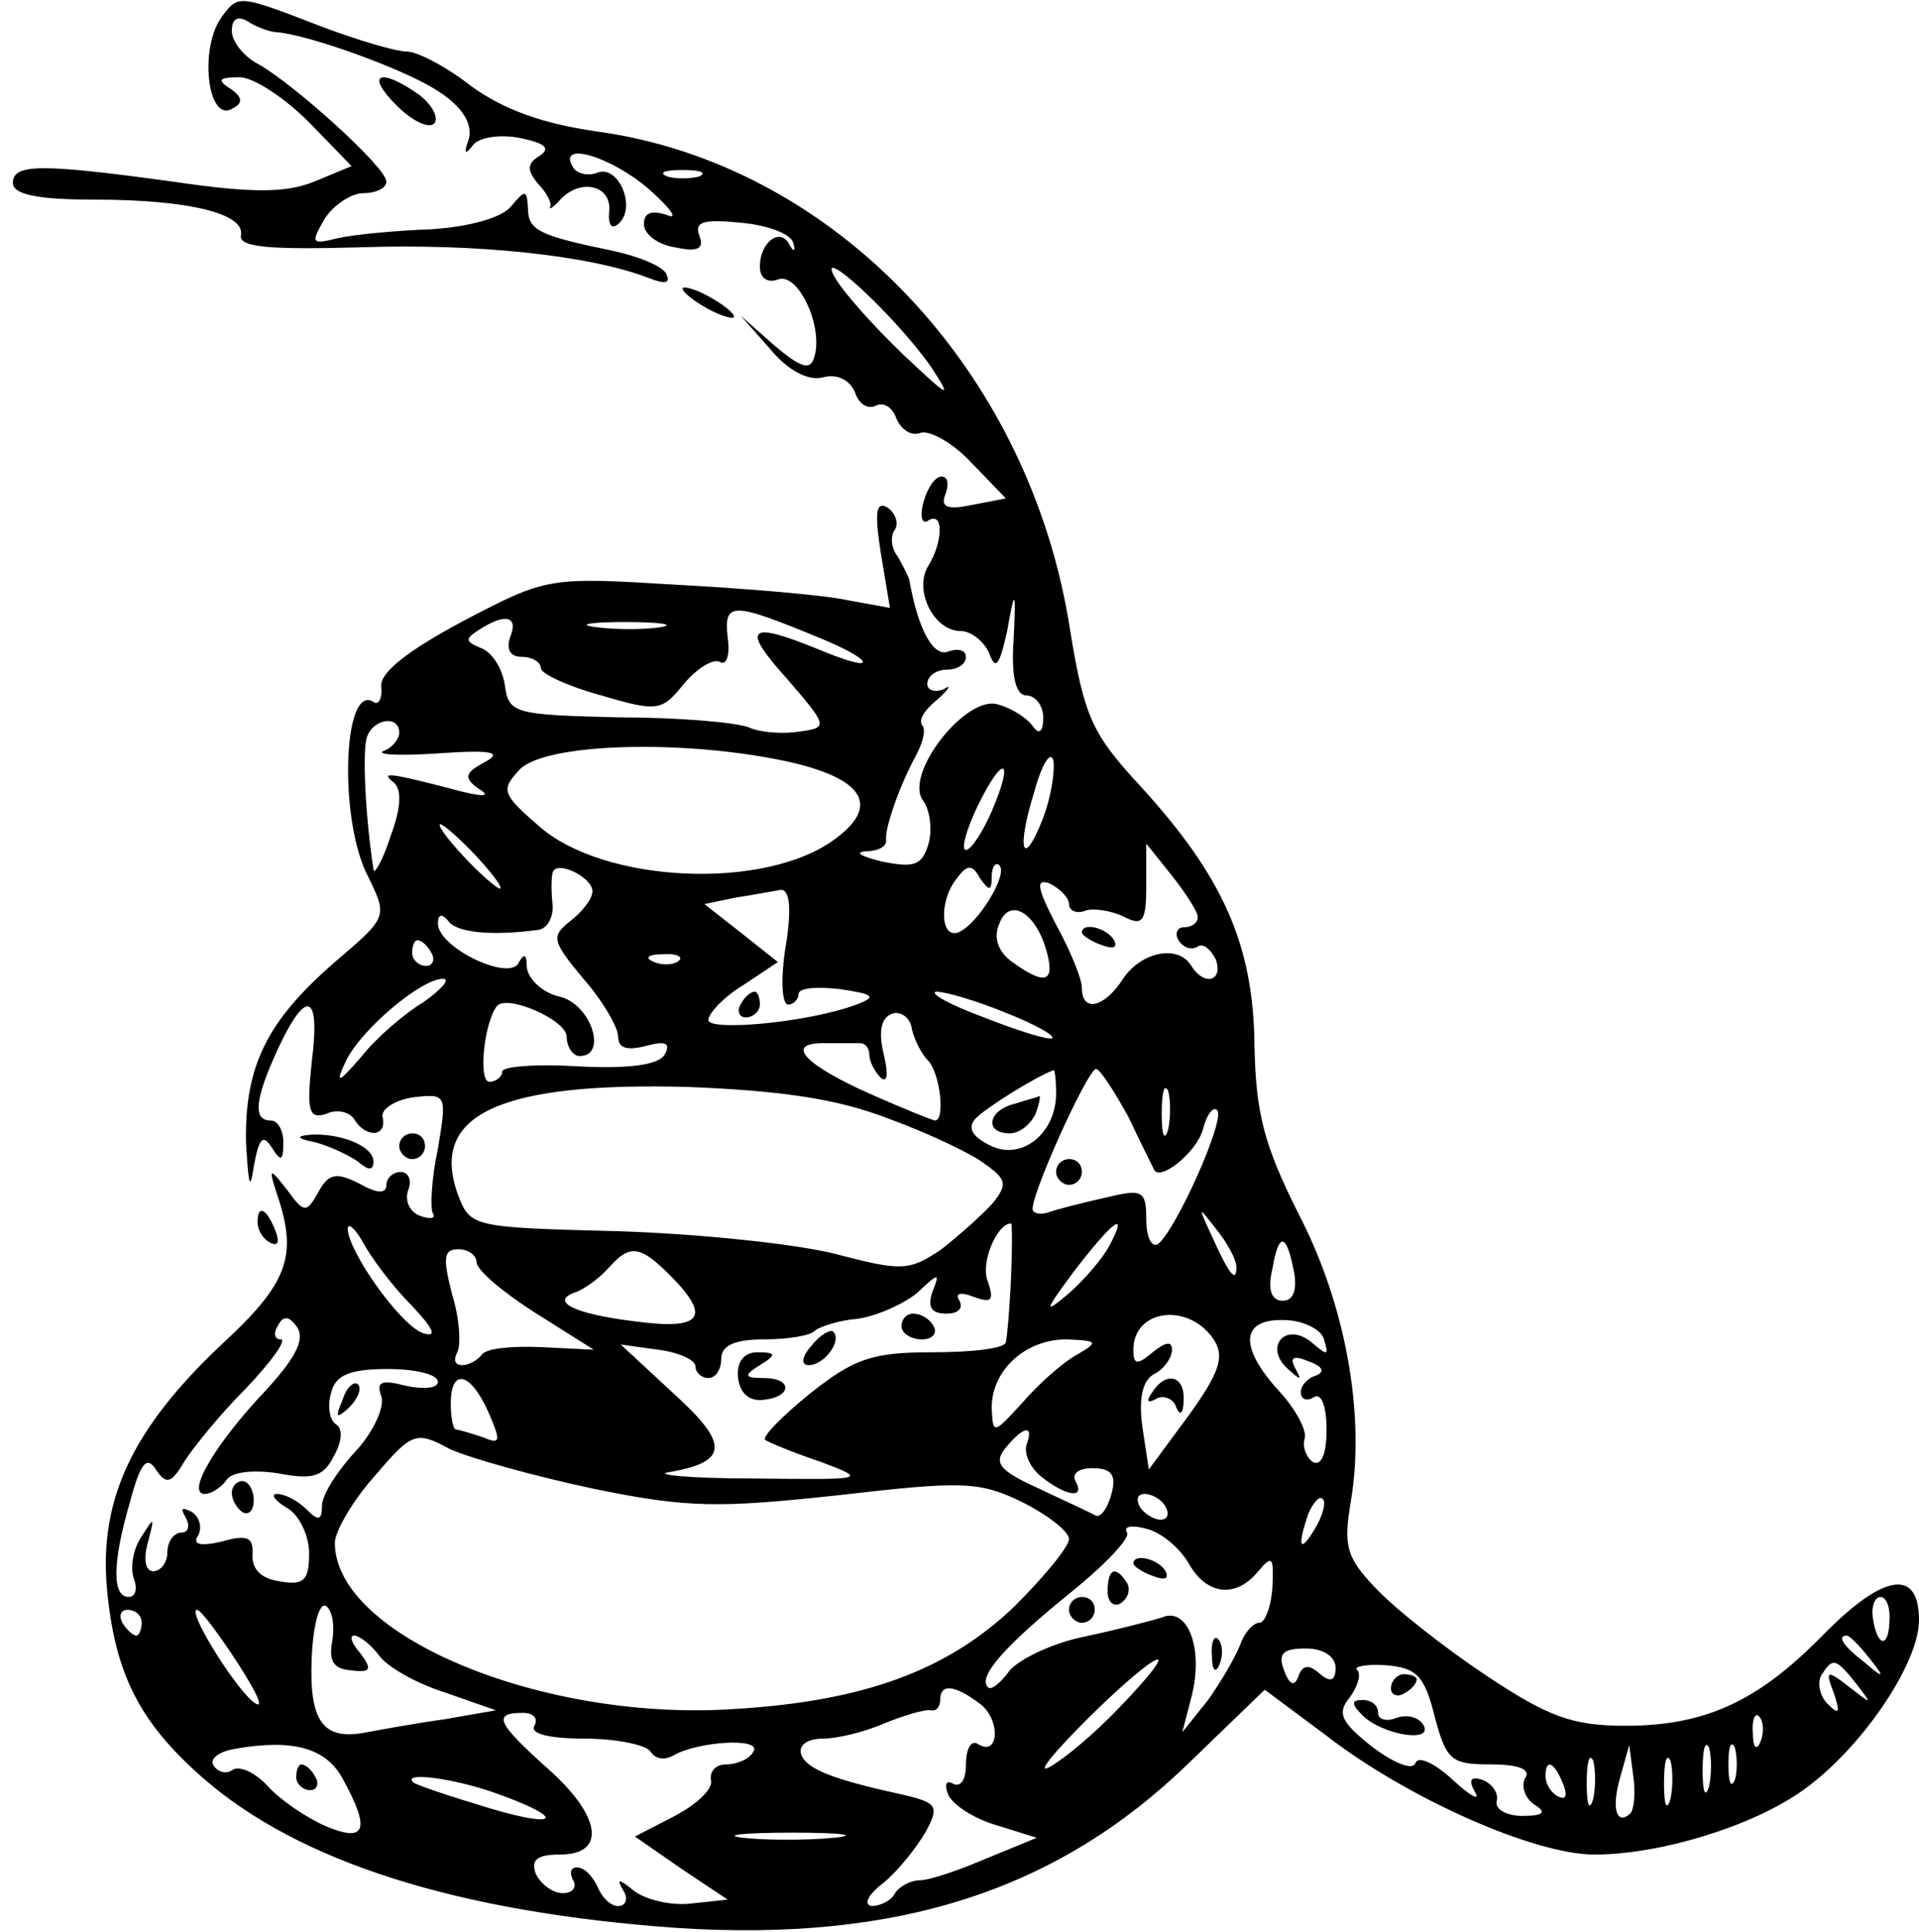 <?xml version="1.0" standalone="no"?>
<!DOCTYPE svg PUBLIC "-//W3C//DTD SVG 20010904//EN"
 "http://www.w3.org/TR/2001/REC-SVG-20010904/DTD/svg10.dtd">
<svg version="1.0" xmlns="http://www.w3.org/2000/svg"
 width="149pt" height="150pt" viewBox="0 0 149 150"
 preserveAspectRatio="xMidYMid meet">

<g transform="translate(0,150) scale(0.1,-0.1)"
fill="#000000" stroke="none">
<path d="M173 1488 c-19 -24 -12 -85 8 -72 8 4 7 9 -2 15 -11 7 -9 9 7 9 11 0
35 -16 54 -35 l33 -34 -29 -12 c-22 -9 -49 -9 -110 0 -102 14 -124 14 -124 -1
0 -9 19 -13 63 -13 74 0 118 -11 114 -28 -1 -9 22 -11 94 -9 88 3 177 -6 223
-24 13 -5 17 -4 13 4 -4 6 -22 13 -40 17 -58 12 -67 16 -67 33 -1 15 -2 15
-13 2 -7 -9 -32 -16 -62 -18 -27 -1 -60 -4 -73 -7 -20 -5 -21 -4 -10 15 7 11
21 20 30 20 10 0 18 4 18 9 0 11 -71 75 -99 91 -12 6 -21 18 -21 26 0 10 5 12
13 7 6 -4 17 -8 22 -8 25 -2 103 -30 127 -47 18 -12 25 -25 22 -36 -4 -11 -3
-13 3 -5 4 6 20 9 36 6 20 -4 25 -8 16 -14 -10 -6 -10 -11 -1 -22 7 -7 11 -16
9 -18 -1 -2 3 0 8 6 16 17 40 11 38 -9 -1 -11 2 -15 8 -9 13 13 -1 45 -17 39
-7 -3 -16 -1 -19 4 -13 21 29 9 59 -17 17 -15 23 -24 14 -20 -12 4 -18 2 -18
-7 0 -8 11 -16 24 -18 18 -4 23 -1 19 9 -4 11 3 13 33 10 21 -2 39 -9 40 -16
2 -6 0 -7 -3 -1 -7 14 -23 2 -23 -17 0 -9 6 -13 14 -10 16 6 36 -38 28 -61 -3
-10 -11 -7 -31 10 l-26 23 23 -26 c14 -17 30 -25 41 -22 11 3 21 -2 25 -12 3
-9 10 -13 16 -10 6 3 13 -1 16 -10 4 -9 12 -14 19 -11 7 2 25 -8 39 -23 l27
-28 -26 -5 c-19 -4 -25 -2 -21 8 3 8 2 14 -3 14 -5 0 -11 -9 -14 -20 -3 -11
-1 -18 4 -14 12 7 11 -17 0 -35 -12 -19 4 -51 25 -51 8 0 18 -8 22 -17 5 -14
8 -10 14 17 6 34 7 33 5 -7 -2 -29 2 -43 10 -43 7 0 13 -8 13 -17 0 -11 -3
-14 -8 -7 -4 6 -16 14 -27 17 -25 8 -74 -55 -58 -75 5 -7 7 -22 4 -33 -5 -17
-11 -19 -36 -14 -16 4 -22 7 -13 8 10 0 17 4 16 9 -1 8 9 39 23 65 6 11 8 21
5 24 -3 4 2 12 12 20 9 8 11 12 5 8 -7 -3 -13 -1 -13 4 0 6 7 11 15 11 8 0 15
4 15 10 0 5 -6 7 -14 4 -11 -4 -23 16 -30 56 -1 3 -5 11 -9 18 -5 6 -6 16 -2
21 3 5 0 13 -6 17 -9 5 -10 -4 -5 -36 l7 -42 -33 6 c-18 4 -78 9 -133 12 -99
6 -100 6 -165 -28 -43 -23 -65 -40 -64 -51 1 -9 -2 -15 -6 -12 -24 15 -27 -93
-4 -136 15 -31 15 -31 -26 -66 -53 -46 -70 -81 -69 -140 2 -33 3 -39 6 -19 4
22 7 26 14 15 7 -11 9 -11 9 4 0 9 -4 17 -10 17 -14 0 -12 17 6 56 22 47 33
43 26 -11 -4 -38 -2 -44 11 -40 8 4 18 2 22 -4 9 -15 26 -14 22 2 -1 6 10 13
24 15 26 3 26 2 19 -40 -5 -23 -6 -46 -4 -50 3 -4 -2 -5 -10 -2 -8 3 -12 12
-9 20 3 8 0 14 -6 14 -6 0 -11 -5 -11 -10 0 -7 -7 -7 -21 1 -18 9 -24 8 -32
-7 -9 -16 -11 -16 -24 2 -14 18 -15 18 -7 -6 15 -46 7 -67 -44 -114 -69 -65
-95 -120 -89 -189 6 -66 25 -104 74 -147 75 -66 199 -105 369 -117 171 -11
295 29 397 128 l59 57 47 -35 c63 -49 162 -93 209 -93 51 0 123 22 162 50 45
32 90 98 90 132 0 41 -28 36 -75 -12 -50 -51 -91 -70 -153 -70 -41 0 -60 7
-108 39 -33 22 -71 52 -86 68 -23 24 -25 33 -19 68 11 67 -4 152 -41 223 -27
54 -33 78 -34 132 -1 77 -25 130 -88 199 -38 41 -44 54 -55 121 -31 203 -184
363 -368 388 -42 6 -72 17 -97 35 -19 15 -42 27 -50 27 -9 0 -39 9 -68 20 -62
24 -63 24 -75 8z m370 -125 c-7 -2 -19 -2 -25 0 -7 3 -2 5 12 5 14 0 19 -2 13
-5z m180 -148 c17 -26 14 -24 -22 10 -23 22 -47 49 -53 60 -15 27 47 -30 75
-70z m-85 -211 c17 -7 32 -15 32 -18 0 -3 -16 2 -35 10 -54 22 -60 17 -24 -23
32 -37 32 -38 10 -41 -12 -2 -30 -1 -39 3 -9 4 -55 8 -102 8 -81 2 -85 3 -88
25 -2 13 -10 26 -19 29 -12 5 -12 7 -1 14 20 13 31 11 24 -6 -3 -9 0 -15 9
-15 8 0 15 -4 15 -9 0 -4 21 -14 47 -21 44 -13 47 -12 64 9 10 12 23 20 28 17
5 -3 8 5 6 19 -3 28 3 28 73 -1z m-125 9 c-13 -2 -35 -2 -50 0 -16 2 -5 4 22
4 28 0 40 -2 28 -4z m-203 -82 c0 -5 -6 -12 -12 -14 -7 -3 12 -4 42 -2 42 3
51 1 36 -7 -15 -8 -16 -12 -5 -20 10 -6 6 -7 -11 -3 -57 15 -65 16 -55 8 7 -5
7 -19 -2 -43 -6 -19 -13 -30 -13 -25 -6 38 -9 92 -5 103 5 14 25 17 25 3z
m300 -22 c60 -13 74 -34 39 -60 -54 -41 -181 -35 -231 10 -29 25 -29 28 -14
44 21 20 126 23 206 6z m200 -44 c-16 -41 -21 -25 -7 20 6 22 13 33 15 24 1
-9 -2 -28 -8 -44z m-40 5 c-7 -16 -16 -30 -20 -30 -4 0 0 15 9 34 20 41 29 38
11 -4z m-400 -35 c13 -14 21 -25 18 -25 -2 0 -15 11 -28 25 -13 14 -21 25 -18
25 2 0 15 -11 28 -25z m560 -47 c0 -5 -5 -8 -11 -8 -5 0 -7 -5 -4 -10 4 -6 10
-8 15 -5 4 3 10 -2 14 -10 6 -17 -9 -21 -19 -5 -10 17 -39 11 -53 -10 -14 -22
-32 -27 -32 -7 0 7 -9 29 -20 49 -15 29 -16 36 -5 32 8 -4 15 -11 15 -16 0 -5
6 -8 13 -5 6 2 20 0 30 -5 14 -7 17 -4 17 24 l0 33 20 -25 c11 -14 20 -28 20
-32z m-470 20 c0 -6 -8 -16 -17 -23 -15 -12 -15 -15 10 -45 15 -17 27 -38 27
-45 0 -9 7 -11 22 -7 15 4 19 2 14 -7 -5 -8 -28 -11 -67 -9 -32 2 -59 0 -59
-4 0 -4 -5 -8 -10 -8 -9 0 -4 47 6 59 8 9 54 -11 54 -24 0 -8 5 -15 10 -15 22
0 9 40 -15 46 -14 3 -25 14 -26 23 0 10 -2 11 -6 4 -6 -16 -63 11 -63 30 0 7
3 8 8 2 6 -9 33 -12 70 -7 7 1 12 10 11 20 -1 9 -1 20 0 24 2 11 31 -3 31 -14z
m310 11 c0 8 3 12 6 9 7 -7 -17 -46 -32 -52 -14 -5 -15 25 -1 42 8 11 12 11
18 0 7 -10 9 -10 9 1z m-160 -54 c-4 -25 -3 -45 2 -45 4 0 8 4 8 8 0 5 14 6
32 4 27 -4 29 -6 13 -12 -37 -14 -115 -21 -115 -12 0 5 12 18 27 27 l27 18
-29 23 -28 22 24 5 c13 2 29 5 35 6 7 1 9 -14 4 -44z m203 -5 c6 -23 -2 -25
-27 -7 -11 8 -15 19 -10 30 8 21 29 8 37 -23z m-478 0 c3 -5 1 -10 -4 -10 -6
0 -11 5 -11 10 0 6 2 10 4 10 3 0 8 -4 11 -10z m192 -6 c-3 -3 -12 -4 -19 -1
-8 3 -5 6 6 6 11 1 17 -2 13 -5z m-198 -32 c-15 -9 -37 -28 -48 -42 -19 -22
-21 -22 -12 -3 12 24 58 63 75 63 6 0 -1 -8 -15 -18z m451 -8 c23 -9 39 -18
37 -20 -2 -2 -25 5 -53 16 -27 10 -43 19 -37 20 7 0 31 -7 53 -16z m-59 -38
c9 -10 13 -46 5 -46 -2 0 -24 9 -49 20 -52 23 -68 40 -38 40 12 0 24 0 29 0 4
0 7 -4 7 -9 0 -5 4 -13 9 -18 5 -4 6 3 2 19 -4 17 -2 28 7 31 6 2 14 -3 15
-12 2 -9 8 -20 13 -25z m99 -25 c0 -32 -28 -53 -52 -40 -14 7 -17 14 -10 21 8
8 46 32 60 37 1 1 2 -8 2 -18z m56 -18 c10 -21 19 -39 20 -41 4 -10 33 13 38
31 3 12 8 18 11 15 7 -7 -33 -95 -46 -104 -5 -3 -9 6 -9 19 0 23 -3 24 -32 17
-18 -4 -37 -9 -43 -11 -5 -2 -11 -2 -13 1 -4 7 42 109 49 110 3 0 14 -17 25
-37z m-185 -2 c30 -11 64 -27 74 -35 17 -12 17 -16 6 -30 -8 -9 -26 -25 -40
-36 -25 -17 -31 -17 -81 -4 -30 8 -107 16 -170 18 -115 3 -115 3 -125 30 -21
61 34 86 180 82 72 -3 115 -9 156 -25z m216 -8 c-3 -10 -5 -4 -5 12 0 17 2 24
5 18 2 -7 2 -21 0 -30z m53 -107 c0 -12 -5 -7 -19 24 -11 24 -11 24 3 6 9 -11
16 -24 16 -30z m-641 -29 c18 -19 21 -26 9 -22 -18 7 -58 64 -58 81 0 5 6 0
12 -11 6 -11 22 -33 37 -48z m466 21 c-1 -24 -3 -46 -4 -50 0 -5 -26 -8 -57
-8 -47 0 -61 -5 -95 -32 -21 -17 -37 -33 -35 -36 3 -2 22 -10 43 -17 37 -14
36 -14 -52 -13 -49 0 -79 3 -65 5 46 8 46 22 3 61 l-41 38 29 -4 c16 -2 29 -8
29 -13 0 -5 5 -9 10 -9 6 0 10 7 10 15 0 10 10 15 33 15 19 0 37 3 40 7 4 3
19 8 33 9 14 2 35 11 46 20 17 16 18 16 12 1 -4 -12 -1 -17 11 -17 9 0 13 4
10 10 -4 6 1 7 11 3 14 -5 16 -3 11 12 -6 14 7 45 18 45 1 0 1 -19 0 -42z m76
24 c-5 -9 -19 -26 -32 -37 -19 -16 -18 -13 5 18 30 39 43 49 27 19z m144 -21
c2 -13 -1 -21 -9 -21 -9 0 -12 9 -8 25 5 29 11 28 17 -4z m-635 9 c0 -6 20
-23 45 -39 l46 -29 -41 2 c-23 1 -43 -1 -46 -6 -3 -4 -10 -8 -15 -8 -6 0 -7 4
-4 10 3 5 2 26 -4 45 -7 28 -7 35 5 35 8 0 14 -5 14 -10z m150 -10 c33 -33 25
-43 -27 -36 -49 6 -67 16 -45 23 7 3 18 11 25 19 16 18 24 17 47 -6z m-314
-90 c-38 -40 -62 -80 -47 -80 5 0 13 5 17 11 4 6 20 8 40 5 26 -5 35 -3 43 13
7 12 7 22 2 25 -5 3 -7 14 -4 24 3 14 14 19 44 19 21 0 39 -4 39 -10 0 -5 -11
-6 -25 -3 -19 5 -23 3 -19 -8 3 -8 -6 -28 -20 -43 -14 -15 -26 -34 -26 -42 0
-12 -3 -12 -12 -3 -7 7 -17 12 -23 12 -5 0 -2 -5 8 -11 9 -5 17 -21 17 -35 0
-21 -4 -25 -22 -22 -15 2 -22 9 -22 20 1 14 -3 17 -24 11 -17 -4 -23 -2 -18 5
3 6 1 14 -5 18 -8 4 -9 3 -5 -4 4 -7 2 -12 -3 -12 -6 0 -11 -7 -11 -15 0 -8
-5 -15 -11 -15 -6 0 -8 9 -4 23 5 19 5 20 -5 4 -7 -10 -9 -25 -6 -33 3 -8 1
-14 -4 -14 -13 0 -13 26 1 74 8 30 13 36 20 25 8 -12 12 -11 22 6 7 11 28 37
48 57 20 21 32 38 27 38 -5 0 -6 5 -2 11 4 8 9 7 15 -2 6 -10 -3 -25 -25 -49z
m737 39 c8 -13 3 -26 -20 -58 l-31 -42 -5 33 c-3 22 0 36 9 41 8 4 14 13 14
19 0 7 -5 6 -15 -2 -12 -10 -15 -10 -15 2 0 32 44 37 63 7z m85 1 c4 -13 3
-13 -10 -2 -20 16 -37 -4 -18 -21 10 -9 11 -9 6 0 -5 9 -2 11 10 6 11 -4 13
-8 6 -11 -7 -2 -12 -8 -12 -13 0 -6 5 -7 10 -4 6 4 10 -7 10 -25 0 -19 -4 -29
-11 -25 -5 4 -8 12 -6 18 2 6 -7 23 -20 37 -31 34 -30 56 4 55 14 0 29 -7 31
-15z m-192 -12 c-11 -6 -30 -23 -42 -37 -23 -25 -23 -25 -24 -4 0 29 26 53 58
53 25 -1 25 -2 8 -12z m-457 -44 c10 -23 10 -26 -4 -20 -9 3 -19 6 -21 6 -2 0
-4 9 -4 20 0 28 15 25 29 -6z m82 -60 c73 -15 97 -15 190 -5 95 11 109 11 142
-5 20 -10 37 -23 37 -29 0 -6 -19 -29 -42 -52 -52 -50 -117 -74 -218 -80 -149
-10 -310 57 -310 129 0 9 14 33 31 52 29 34 32 35 58 21 15 -7 65 -21 112 -31z
m336 34 c-2 -7 3 -18 12 -25 19 -15 34 -17 26 -3 -3 6 3 10 13 10 15 0 19 -5
15 -20 -3 -11 -8 -18 -12 -17 -3 2 -23 11 -44 21 -31 14 -36 20 -26 32 14 17
22 18 16 2z m108 -48 c3 -5 2 -10 -4 -10 -5 0 -13 5 -16 10 -3 6 -2 10 4 10 5
0 13 -4 16 -10z m116 -17 c-12 -20 -14 -14 -5 12 4 9 9 14 11 11 3 -2 0 -13
-6 -23z m-98 -27 c14 -25 37 -27 54 -6 11 13 12 11 11 -12 -1 -16 -6 -28 -10
-28 -5 0 -12 -8 -15 -17 -4 -10 -15 -29 -25 -43 l-20 -25 7 27 c10 38 -3 71
-23 62 -10 -3 -37 -10 -61 -15 -24 -5 -49 -17 -57 -26 -7 -10 -15 -16 -17 -13
-8 8 13 32 65 74 26 21 46 42 43 46 -3 5 4 6 15 3 12 -3 26 -15 33 -27z m-665
-60 c-3 -16 1 -22 15 -23 15 -2 16 1 7 13 -7 8 -9 14 -5 14 4 0 13 -7 19 -15
6 -9 29 -22 51 -29 l40 -14 -40 -7 c-22 -3 -49 -8 -60 -10 -34 -7 -45 8 -43
57 1 26 6 44 11 41 5 -3 7 -15 5 -27z m1209 14 c-1 -21 -10 -18 -13 5 -1 8 2
15 6 15 5 0 8 -9 7 -20z m-1357 0 c0 -5 -2 -10 -4 -10 -3 0 -8 5 -11 10 -3 6
-1 10 4 10 6 0 11 -4 11 -10z m75 -32 c16 -25 21 -37 11 -29 -16 14 -51 71
-43 71 3 0 17 -19 32 -42z m1266 5 c13 -16 12 -17 -3 -4 -17 13 -22 21 -14 21
2 0 10 -8 17 -17z m-582 -39 c-19 -20 -43 -40 -54 -46 -11 -6 3 11 30 38 57
56 76 62 24 8z m168 31 c0 -10 -4 -12 -13 -4 -8 7 -13 6 -16 -3 -3 -8 -7 -6
-11 5 -5 13 -1 17 17 17 13 0 23 -6 23 -15z m77 -38 c9 -34 13 -37 43 -37 23
0 32 -4 27 -11 -3 -6 0 -15 7 -20 10 -6 8 -9 -9 -9 -12 0 -21 5 -20 11 2 6 -3
14 -11 17 -9 3 -11 0 -6 -9 5 -8 -3 -4 -17 9 -14 13 -27 19 -29 13 -2 -6 -17
0 -34 13 -24 19 -27 26 -17 38 6 8 9 18 6 21 -4 3 7 5 22 4 24 -2 30 -8 38
-40z m327 26 c13 -17 13 -17 -5 -3 -18 14 -19 13 -12 -5 5 -15 4 -17 -5 -8 -6
6 -8 16 -5 22 9 14 11 14 27 -6z m-680 -16 c16 -12 15 -42 -2 -31 -5 3 -9 -4
-9 -16 0 -12 -4 -18 -10 -15 -5 3 -7 0 -4 -8 3 -8 20 -19 37 -24 l32 -10 -39
-16 c-21 -9 -44 -17 -52 -17 -7 0 -16 -5 -19 -10 -3 -6 -12 -10 -18 -10 -7 1
-3 9 9 18 12 10 26 28 33 40 10 19 9 22 -16 28 -55 12 -77 20 -81 32 -2 7 5
12 17 12 11 0 32 5 48 12 15 6 31 11 36 10 4 -1 7 3 7 8 0 13 11 12 31 -3z
m-346 -17 c-4 -6 11 -10 39 -10 25 0 48 -5 51 -10 4 -6 11 -7 18 -3 19 11 69
14 62 3 -3 -6 -13 -10 -21 -10 -8 0 -13 -5 -12 -12 2 -7 -11 -19 -28 -28 l-31
-16 36 -25 36 -24 -28 -3 c-16 -2 -36 3 -45 10 -11 9 -14 10 -8 0 4 -6 2 -12
-4 -12 -6 0 -13 7 -16 15 -4 8 -10 15 -16 15 -5 0 -6 -4 -3 -10 3 -5 0 -10 -8
-10 -8 0 -17 7 -21 15 -4 11 1 15 19 15 36 0 32 30 -10 67 -39 35 -43 43 -19
43 8 0 12 -4 9 -10z m952 -12 c-3 -8 -6 -5 -6 6 -1 11 2 17 5 13 3 -3 4 -12 1
-19z m-1101 -29 c22 -40 18 -50 -13 -37 -16 7 -36 21 -45 31 -9 10 -21 16 -27
13 -5 -4 -12 -2 -15 3 -4 5 4 11 16 13 45 8 71 1 84 -23z m1061 -6 c-3 -10 -5
-4 -5 12 0 17 2 24 5 18 2 -7 2 -21 0 -30z m20 5 c-3 -7 -5 -2 -5 12 0 14 2
19 5 13 2 -7 2 -19 0 -25z m-110 -15 c-3 -10 -5 -4 -5 12 0 17 2 24 5 18 2 -7
2 -21 0 -30z m29 -11 c-11 -10 -15 4 -8 28 l7 25 3 -23 c2 -13 1 -26 -2 -30z
m31 11 c-3 -10 -5 -4 -5 12 0 17 2 24 5 18 2 -7 2 -21 0 -30z m-83 11 c3 -8 2
-12 -4 -9 -6 3 -10 10 -10 16 0 14 7 11 14 -7z m-833 -5 c58 -20 56 -30 -1
-13 -30 9 -57 18 -59 20 -9 8 27 4 60 -7z m266 -36 c-20 -2 -52 -2 -70 0 -17
2 0 4 38 4 39 0 53 -2 32 -4z"/>
<path d="M840 776 c0 -2 7 -7 16 -10 8 -3 12 -2 9 4 -6 10 -25 14 -25 6z"/>
<path d="M575 720 c-3 -5 -1 -10 4 -10 6 0 11 5 11 10 0 6 -2 10 -4 10 -3 0
-8 -4 -11 -10z"/>
<path d="M788 643 c-21 -5 -24 -23 -4 -23 8 0 16 7 20 15 3 8 4 14 3 14 -1 -1
-10 -3 -19 -6z"/>
<path d="M820 590 c0 -5 5 -10 10 -10 6 0 10 5 10 10 0 6 -4 10 -10 10 -5 0
-10 -4 -10 -10z"/>
<path d="M700 470 c0 -5 7 -10 16 -10 8 0 12 5 9 10 -3 6 -10 10 -16 10 -5 0
-9 -4 -9 -10z"/>
<path d="M630 455 c-8 -9 -8 -15 -2 -15 12 0 26 19 19 26 -2 2 -10 -2 -17 -11z"/>
<path d="M573 431 c1 -12 8 -19 19 -18 23 2 24 17 1 17 -15 0 -16 2 -3 10 13
8 13 10 -2 10 -10 0 -16 -7 -15 -19z"/>
<path d="M266 413 c-6 -14 -5 -15 5 -6 7 7 10 15 7 18 -3 3 -9 -2 -12 -12z"/>
<path d="M180 341 c0 -6 4 -12 8 -15 5 -3 9 1 9 9 0 8 -4 15 -9 15 -4 0 -8 -4
-8 -9z"/>
<path d="M894 418 c-4 -6 -3 -8 4 -4 5 3 13 0 15 -6 3 -8 6 -6 6 5 1 19 -14
23 -25 5z"/>
<path d="M880 286 c0 -2 7 -7 16 -10 8 -3 12 -2 9 4 -6 10 -25 14 -25 6z"/>
<path d="M860 264 c0 -8 5 -12 10 -9 6 4 8 11 5 16 -9 14 -15 11 -15 -7z"/>
<path d="M830 250 c0 -5 5 -10 10 -10 6 0 10 5 10 10 0 6 -4 10 -10 10 -5 0
-10 -4 -10 -10z"/>
<path d="M941 214 c0 -11 3 -14 6 -6 3 7 2 16 -1 19 -3 4 -6 -2 -5 -13z"/>
<path d="M1080 189 c0 -5 5 -7 10 -4 6 3 10 8 10 11 0 2 -4 4 -10 4 -5 0 -10
-5 -10 -11z"/>
<path d="M1058 168 c15 -15 56 -22 47 -7 -4 6 -13 8 -21 5 -8 -3 -14 -1 -14 4
0 6 -5 10 -12 10 -9 0 -9 -3 0 -12z"/>
<path d="M230 120 c0 -5 5 -10 11 -10 5 0 7 5 4 10 -3 6 -8 10 -11 10 -2 0 -4
-4 -4 -10z"/>
<path d="M308 1418 c12 -12 25 -18 29 -14 4 4 -1 14 -11 22 -31 22 -43 17 -18
-8z"/>
<path d="M530 1276 c0 -3 9 -10 20 -16 11 -6 20 -8 20 -6 0 3 -9 10 -20 16
-11 6 -20 8 -20 6z"/>
<path d="M245 613 c11 -3 26 -10 33 -15 8 -7 12 -7 12 0 0 12 -25 22 -48 21
-13 -1 -12 -3 3 -6z"/>
<path d="M310 610 c0 -5 5 -10 10 -10 6 0 10 5 10 10 0 6 -4 10 -10 10 -5 0
-10 -4 -10 -10z"/>
<path d="M200 551 c0 -6 4 -13 10 -16 6 -3 7 1 4 9 -7 18 -14 21 -14 7z"/>
</g>
</svg>
